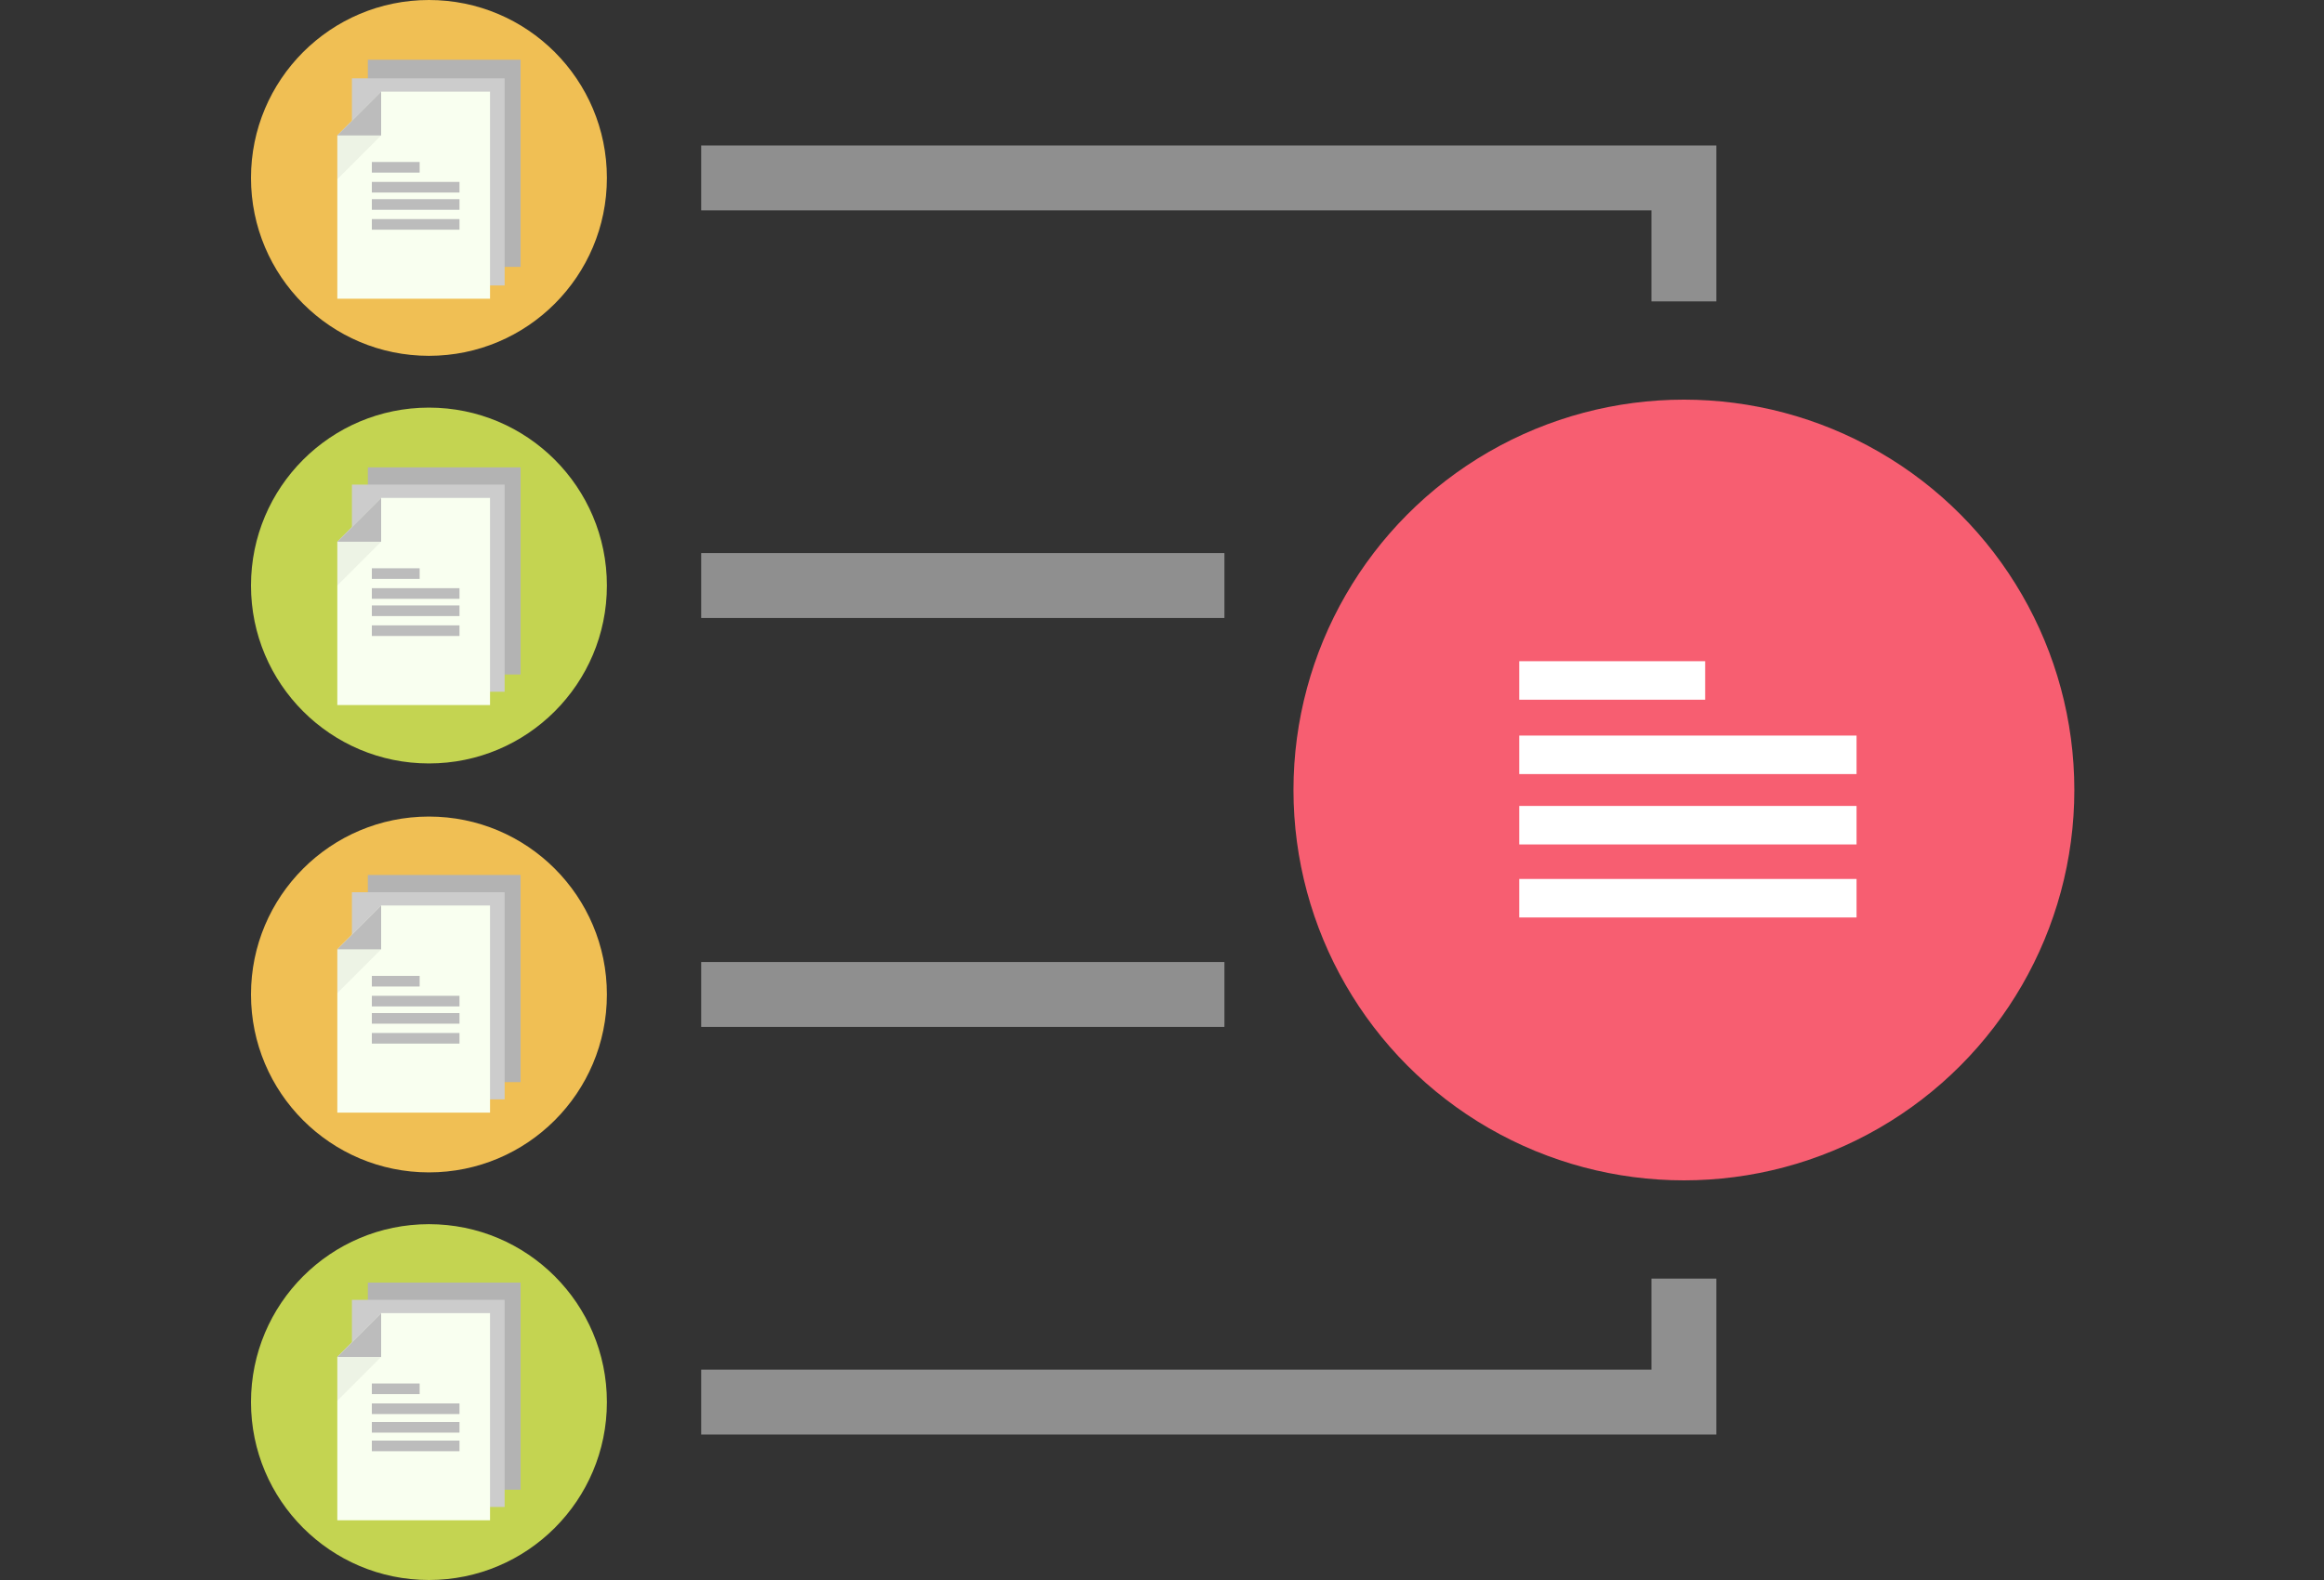 <?xml version="1.0" encoding="utf-8"?>
<!-- Generator: Adobe Illustrator 26.0.1, SVG Export Plug-In . SVG Version: 6.00 Build 0)  -->
<svg version="1.1" id="Warstwa_1" xmlns="http://www.w3.org/2000/svg" xmlns:xlink="http://www.w3.org/1999/xlink" x="0px" y="0px"
	 viewBox="0 0 175 119" style="enable-background:new 0 0 175 119;" xml:space="preserve">
<rect x="0" y="0" width="175" height="119" fill="#333333" stroke="none"/>
<style type="text/css">
	.st0{fill:#F75E71;}
	.st1{fill:#FFFFFF;}
	.st2{fill:#C4D451;}
	.st3{fill:#F0BF54;}
	.st4{opacity:0.45;fill:none;stroke:#FFFFFF;stroke-width:4.888;stroke-miterlimit:10;enable-background:new    ;}
	.st5{fill:#B3B3B3;}
	.st6{fill:#CCCCCC;}
	.st7{fill:#F9FFF0;}
	.st8{fill:#BCBCBC;}
	.st9{opacity:5.000000e-02;enable-background:new    ;}
</style>
<circle class="st0" cx="126.8" cy="59.5" r="29.4"/>
<g>
	<rect x="114.4" y="49.8" class="st1" width="14" height="2.9"/>
	<rect x="114.4" y="55.4" class="st1" width="25.4" height="2.9"/>
	<rect x="114.4" y="60.7" class="st1" width="25.4" height="2.9"/>
	<rect x="114.4" y="66.2" class="st1" width="25.4" height="2.9"/>
</g>
<circle class="st2" cx="32.3" cy="44.1" r="13.4"/>
<circle class="st3" cx="32.3" cy="74.9" r="13.4"/>
<circle class="st2" cx="32.3" cy="105.6" r="13.4"/>
<circle class="st3" cx="32.3" cy="13.4" r="13.4"/>
<polyline class="st4" points="126.8,22.7 126.8,13.4 52.8,13.4 "/>
<line class="st4" x1="52.8" y1="44.1" x2="92.2" y2="44.1"/>
<line class="st4" x1="52.8" y1="74.9" x2="92.2" y2="74.9"/>
<polyline class="st4" points="126.8,96.3 126.8,105.6 52.8,105.6 "/>
<g>
	<g>
		<rect x="27.7" y="4.5" class="st5" width="11.5" height="15.6"/>
		<rect x="26.5" y="5.9" class="st6" width="11.5" height="15.6"/>
		<path class="st7" d="M36.9,22.5H25.4V10.2l3.3-3.3h8.2V22.5z"/>
		<rect x="28" y="12.2" class="st8" width="3.6" height="0.8"/>
		<rect x="28" y="13.7" class="st8" width="6.6" height="0.8"/>
		<rect x="28" y="15" class="st8" width="6.6" height="0.8"/>
		<rect x="28" y="16.5" class="st8" width="6.6" height="0.8"/>
		<polygon class="st9" points="28.7,10.2 25.4,13.5 25.4,10.2 27.1,8.6 		"/>
		<polygon class="st8" points="28.7,10.2 25.4,10.2 28.7,6.9 		"/>
	</g>
</g>
<g>
	<g>
		<rect x="27.7" y="35.2" class="st5" width="11.5" height="15.6"/>
		<rect x="26.5" y="36.5" class="st6" width="11.5" height="15.6"/>
		<path class="st7" d="M36.9,53.1H25.4V40.8l3.3-3.3h8.2V53.1z"/>
		<rect x="28" y="42.8" class="st8" width="3.6" height="0.8"/>
		<rect x="28" y="44.3" class="st8" width="6.6" height="0.8"/>
		<rect x="28" y="45.6" class="st8" width="6.6" height="0.8"/>
		<rect x="28" y="47.1" class="st8" width="6.6" height="0.8"/>
		<polygon class="st9" points="28.7,40.8 25.4,44.1 25.4,40.8 27.1,39.2 		"/>
		<polygon class="st8" points="28.7,40.8 25.4,40.8 28.7,37.5 		"/>
	</g>
</g>
<g>
	<g>
		<rect x="27.7" y="65.9" class="st5" width="11.5" height="15.6"/>
		<rect x="26.5" y="67.2" class="st6" width="11.5" height="15.6"/>
		<path class="st7" d="M36.9,83.8H25.4V71.5l3.3-3.3h8.2V83.8z"/>
		<rect x="28" y="73.5" class="st8" width="3.6" height="0.8"/>
		<rect x="28" y="75" class="st8" width="6.6" height="0.8"/>
		<rect x="28" y="76.3" class="st8" width="6.6" height="0.8"/>
		<rect x="28" y="77.8" class="st8" width="6.6" height="0.8"/>
		<polygon class="st9" points="28.7,71.5 25.4,74.8 25.4,71.5 27.1,69.9 		"/>
		<polygon class="st8" points="28.7,71.5 25.4,71.5 28.7,68.2 		"/>
	</g>
</g>
<g>
	<g>
		<rect x="27.7" y="96.6" class="st5" width="11.5" height="15.6"/>
		<rect x="26.5" y="97.9" class="st6" width="11.5" height="15.6"/>
		<path class="st7" d="M36.9,114.5H25.4v-12.3l3.3-3.3h8.2V114.5z"/>
		<rect x="28" y="104.2" class="st8" width="3.6" height="0.8"/>
		<rect x="28" y="105.7" class="st8" width="6.6" height="0.8"/>
		<rect x="28" y="107.1" class="st8" width="6.6" height="0.8"/>
		<rect x="28" y="108.5" class="st8" width="6.6" height="0.8"/>
		<polygon class="st9" points="28.7,102.2 25.4,105.5 25.4,102.2 27.1,100.6 		"/>
		<polygon class="st8" points="28.7,102.2 25.4,102.2 28.7,98.9 		"/>
	</g>
</g>
</svg>
